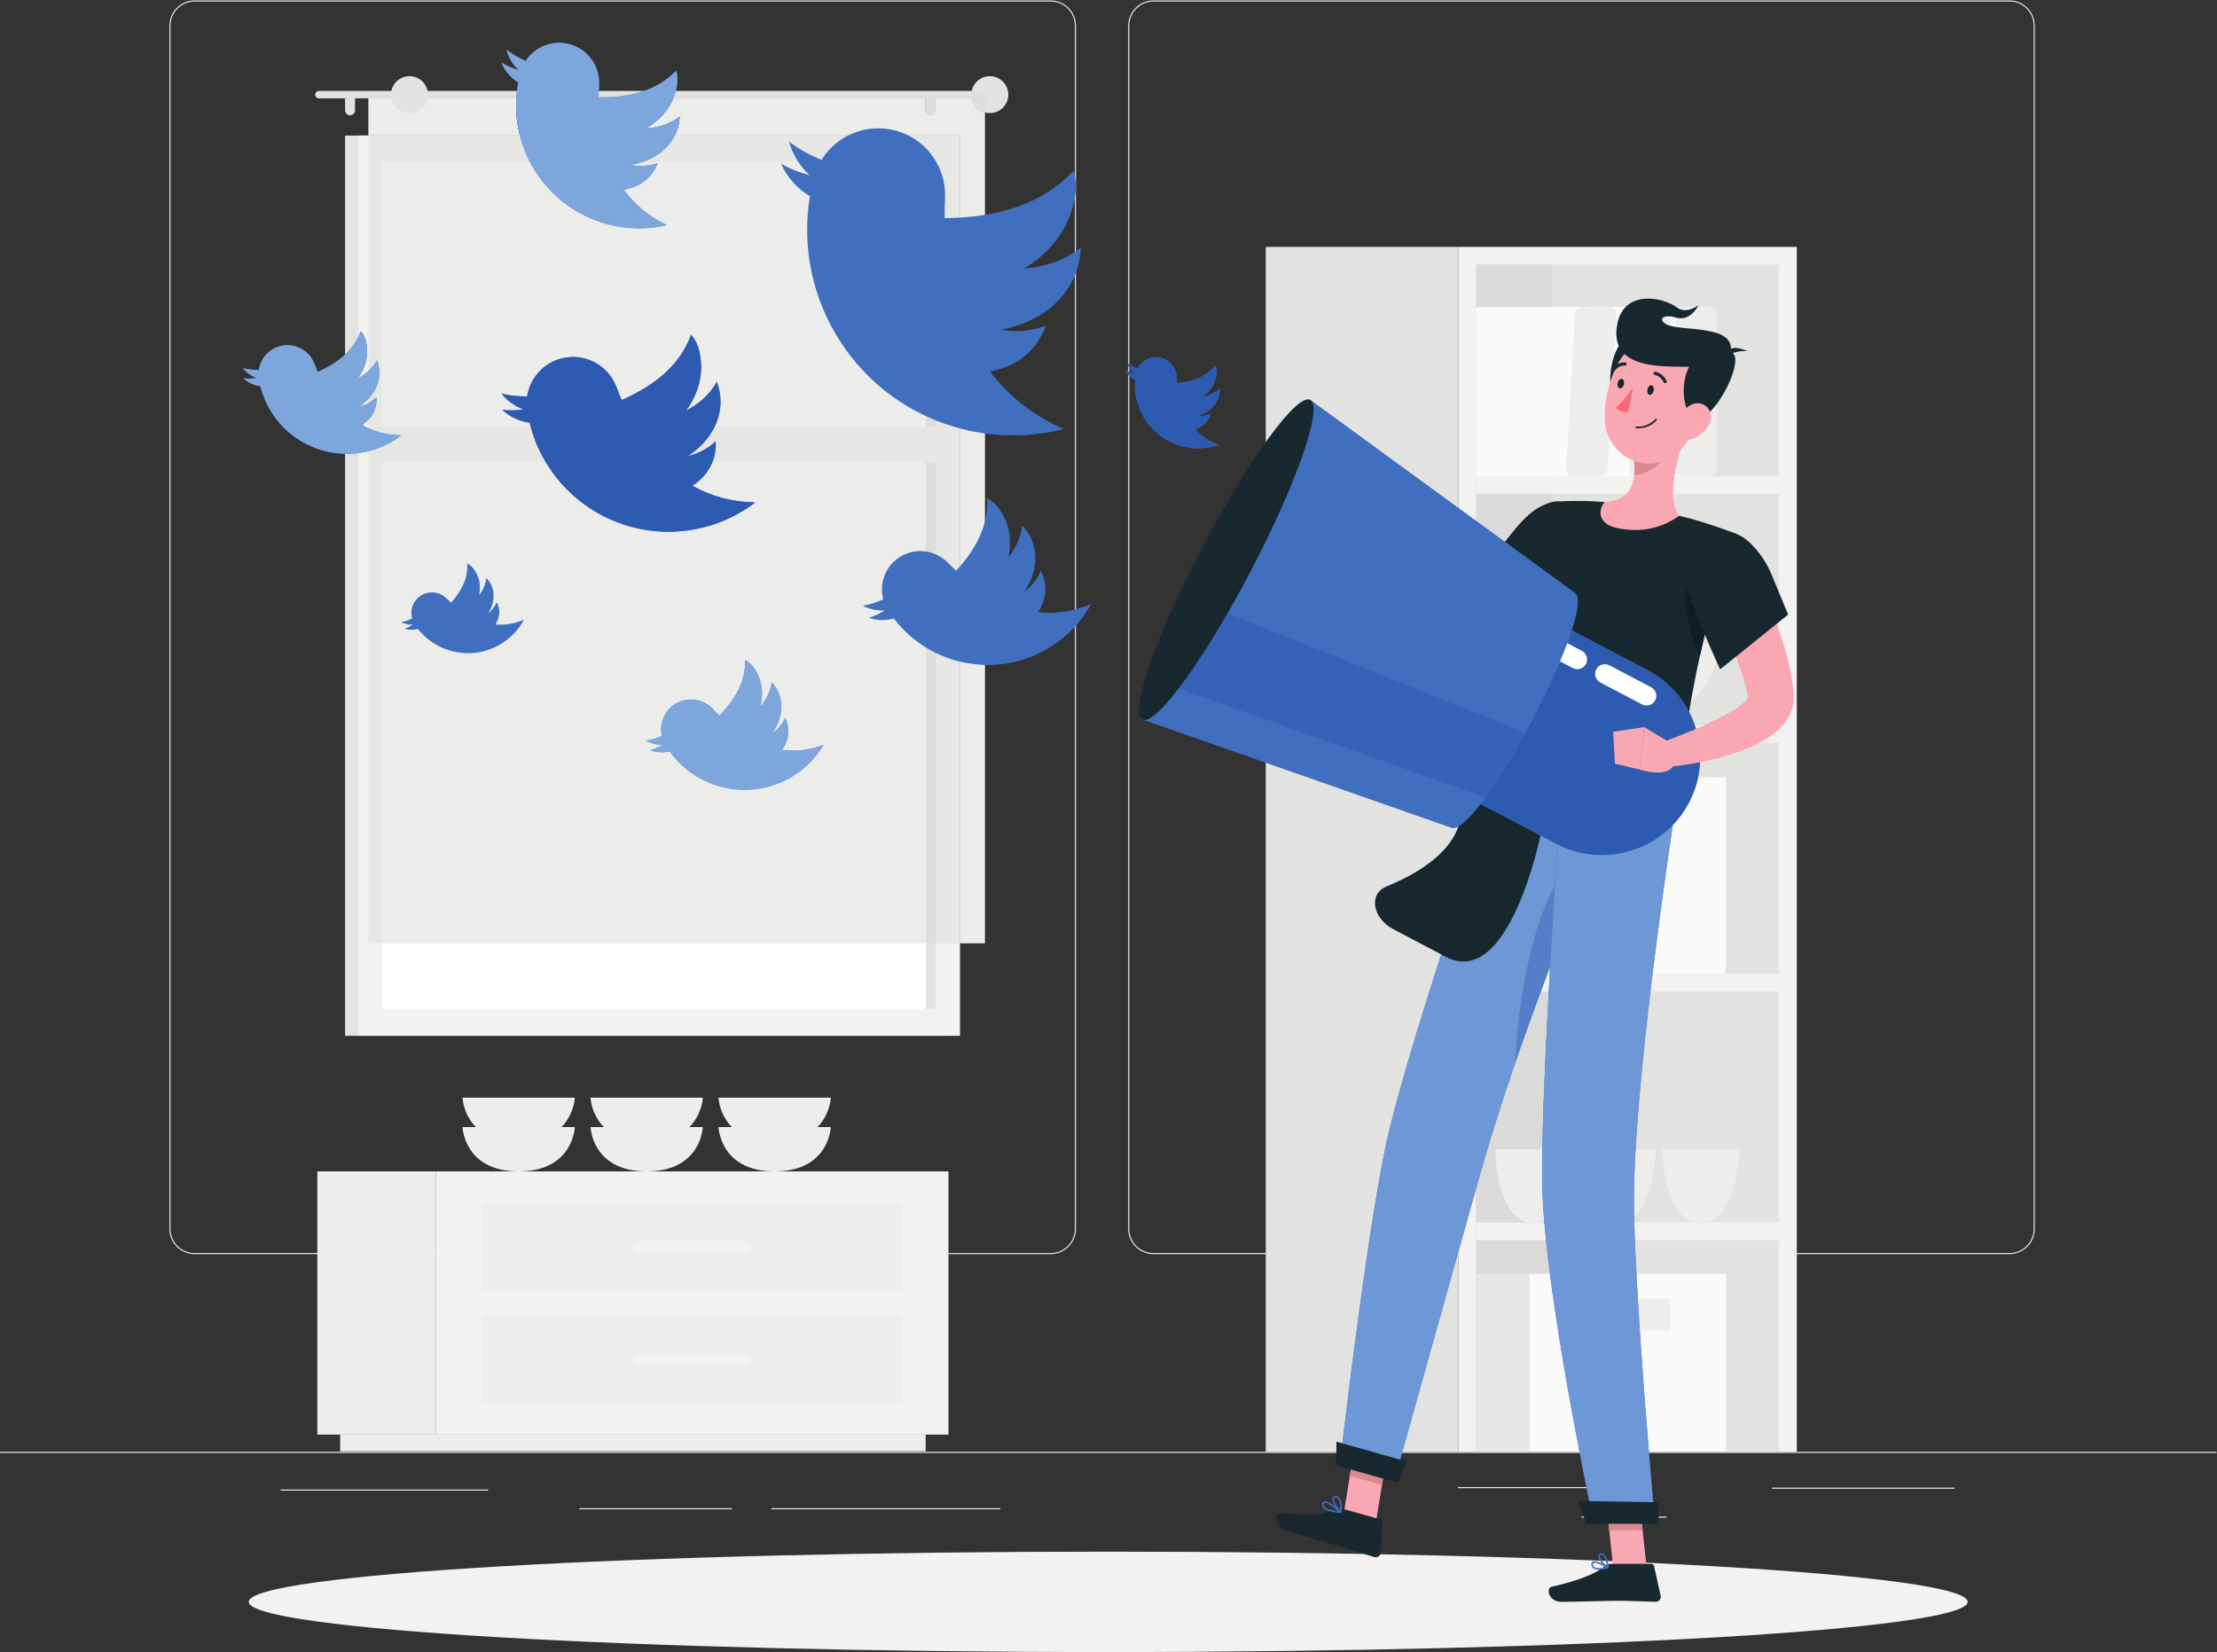 <?xml version="1.0" encoding="UTF-8" standalone="no"?>
<svg
   xmlns:dc="http://purl.org/dc/elements/1.1/"
   xmlns:cc="http://creativecommons.org/ns#"
   xmlns:rdf="http://www.w3.org/1999/02/22-rdf-syntax-ns#"
   xmlns:svg="http://www.w3.org/2000/svg"
   xmlns="http://www.w3.org/2000/svg"
   xmlns:sodipodi="http://sodipodi.sourceforge.net/DTD/sodipodi-0.dtd"
   xmlns:inkscape="http://www.inkscape.org/namespaces/inkscape"
   version="1.1"
   id="svg2"
   xml:space="preserve"
   width="666.667"
   height="496.813"
   viewBox="0 0 666.667 496.813"
   sodipodi:docname="3040066.eps"><rect x="0" y="0" width="666.667" height="496.813" fill="#333333" stroke="none"/><defs
     id="defs6" /><sodipodi:namedview
     pagecolor="#ffffff"
     bordercolor="#666666"
     borderopacity="1"
     objecttolerance="10"
     gridtolerance="10"
     guidetolerance="10"
     inkscape:pageopacity="0"
     inkscape:pageshadow="2"
     inkscape:window-width="640"
     inkscape:window-height="480"
     id="namedview4" /><g
     id="g10"
     inkscape:groupmode="layer"
     inkscape:label="ink_ext_XXXXXX"
     transform="matrix(1.333,0,0,-1.333,0,496.813)"><g
       id="g12"
       transform="scale(0.1)"><path
         d="m 0,449.129 h 5000 v 2.5 H 0 Z"
         style="fill:#e7e8e5;fill-opacity:1;fill-rule:nonzero;stroke:none"
         id="path14" /><path
         d="m 3288.78,369.691 h 331.219 v 2.5 H 3288.78 Z"
         style="fill:#e7e8e5;fill-opacity:1;fill-rule:nonzero;stroke:none"
         id="path16" /><path
         d="m 4409.19,368.441 h -411.4 v 2.5 h 411.4 v -2.5"
         style="fill:#e7e8e5;fill-opacity:1;fill-rule:nonzero;stroke:none"
         id="path18" /><path
         d="m 3567.62,303.121 h 191.918 v 2.5 H 3567.62 Z"
         style="fill:#e7e8e5;fill-opacity:1;fill-rule:nonzero;stroke:none"
         id="path20" /><path
         d="M 2256.67,322.012 H 1740 v 2.5 h 516.67 v -2.5"
         style="fill:#e7e8e5;fill-opacity:1;fill-rule:nonzero;stroke:none"
         id="path22" /><path
         d="m 1650.97,322.012 h -343.89 v 2.5 h 343.89 v -2.5"
         style="fill:#e7e8e5;fill-opacity:1;fill-rule:nonzero;stroke:none"
         id="path24" /><path
         d="M 1101.25,364.23 H 632.875 v 2.5 h 468.375 v -2.5"
         style="fill:#e7e8e5;fill-opacity:1;fill-rule:nonzero;stroke:none"
         id="path26" /><path
         d="m 439.148,3723.59 c -30.093,0 -54.578,-24.48 -54.578,-54.57 V 954.699 c 0,-30.097 24.485,-54.578 54.578,-54.578 H 2370.14 c 30.08,0 54.57,24.481 54.57,54.578 V 3669.02 c 0,30.09 -24.49,54.57 -54.57,54.57 z M 2370.14,897.621 H 439.148 c -31.472,0 -57.078,25.598 -57.078,57.078 V 3669.02 c 0,31.46 25.606,57.07 57.078,57.07 H 2370.14 c 31.46,0 57.07,-25.61 57.07,-57.07 V 954.699 c 0,-31.48 -25.61,-57.078 -57.07,-57.078"
         style="fill:#e7e8e5;fill-opacity:1;fill-rule:nonzero;stroke:none"
         id="path28" /><path
         d="m 2602.12,3723.59 c -30.09,0 -54.57,-24.48 -54.57,-54.57 V 954.699 c 0,-30.097 24.48,-54.578 54.57,-54.578 h 1930.99 c 30.09,0 54.58,24.481 54.58,54.578 V 3669.02 c 0,30.09 -24.49,54.57 -54.58,54.57 H 2602.12 M 4533.11,897.621 H 2602.12 c -31.47,0 -57.07,25.598 -57.07,57.078 V 3669.02 c 0,31.46 25.6,57.07 57.07,57.07 h 1930.99 c 31.47,0 57.08,-25.61 57.08,-57.07 V 954.699 c 0,-31.48 -25.61,-57.078 -57.08,-57.078"
         style="fill:#e7e8e5;fill-opacity:1;fill-rule:nonzero;stroke:none"
         id="path30" /><path
         d="m 778.457,1390.2 h 1356.99 V 3421.23 H 778.457 Z"
         style="fill:#e2e2e0;fill-opacity:1;fill-rule:nonzero;stroke:none"
         id="path32" /><path
         d="m 808.613,1390.2 h 1357 v 2031.03 h -1357 z"
         style="fill:#f3f2f1;fill-opacity:1;fill-rule:nonzero;stroke:none"
         id="path34" /><path
         d="m 862.742,1451 h 1248.74 V 3360.43 H 862.742 Z"
         style="fill:#ffffff;fill-opacity:1;fill-rule:nonzero;stroke:none"
         id="path36" /><path
         d="m 2088.68,1451 h 22.801 V 3360.43 H 2088.68 Z"
         style="fill:#e2e2e0;fill-opacity:1;fill-rule:nonzero;stroke:none"
         id="path38" /><path
         d="m 831,2683.51 h 1312.21 v 81.629 H 831 Z"
         style="fill:#f3f2f1;fill-opacity:1;fill-rule:nonzero;stroke:none"
         id="path40" /><path
         d="M 2224.61,3521.87 H 719.453 c -4.586,0 -8.336,-3.76 -8.336,-8.33 0,-4.59 3.75,-8.34 8.336,-8.34 H 2224.61 c 4.59,0 8.34,3.75 8.34,8.34 0,4.57 -3.75,8.33 -8.34,8.33"
         style="fill:#e2e2e0;fill-opacity:1;fill-rule:nonzero;stroke:none"
         id="path42" /><path
         d="m 2274.61,3513.54 c 0,-23.02 -18.65,-41.67 -41.66,-41.67 -23.01,0 -41.67,18.65 -41.67,41.67 0,23.01 18.66,41.66 41.67,41.66 23.01,0 41.66,-18.65 41.66,-41.66"
         style="fill:#e2e2e0;fill-opacity:1;fill-rule:nonzero;stroke:none"
         id="path44" /><path
         d="m 789.707,3466.87 v 0 c -6.187,0 -11.25,5.06 -11.25,11.25 v 24.17 c 0,6.18 5.063,11.25 11.25,11.25 6.191,0 11.25,-5.07 11.25,-11.25 v -24.17 c 0,-6.19 -5.059,-11.25 -11.25,-11.25"
         style="fill:#e2e2e0;fill-opacity:1;fill-rule:nonzero;stroke:none"
         id="path46" /><path
         d="m 2098.94,3466.87 c -6.19,0 -11.25,5.06 -11.25,11.25 v 24.17 c 0,6.18 5.06,11.25 11.25,11.25 6.19,0 11.25,-5.07 11.25,-11.25 v -24.17 c 0,-6.19 -5.06,-11.25 -11.25,-11.25"
         style="fill:#e2e2e0;fill-opacity:1;fill-rule:nonzero;stroke:none"
         id="path48" /><path
         d="m 2221.95,1598.95 h -56.34 v 1822.28 h -643.65 c 6.62,13.18 10.33,27.4 11.27,42.12 v 0 0 c -22.38,-16.52 -48.67,-24.8 -77.39,-26.47 28.83,16.62 51.21,39.87 62.81,68.32 h 569.43 c -0.26,-0.93 -0.39,-1.91 -0.39,-2.91 v -24.17 c 0,-6.19 5.06,-11.25 11.25,-11.25 6.19,0 11.25,5.06 11.25,11.25 v 24.17 c 0,1 -0.13,1.98 -0.39,2.91 h 82.32 c 3.13,-15.43 14.78,-27.76 29.83,-31.87 V 1598.95 M 1172.84,3421.23 H 831 v 83.97 h 333.68 c -0.29,-5.23 -0.44,-10.45 -0.44,-15.65 0,-23.3 2.96,-46.23 8.6,-68.32"
         style="fill:#ececea;fill-opacity:1;fill-rule:nonzero;stroke:none"
         id="path50" /><path
         d="m 2165.61,1598.95 h -54.13 v 1084.56 h 31.73 v 81.63 h -31.73 v 595.29 h -665.66 c 23.86,7.33 44.76,19.83 60.42,37.59 6.38,7.25 11.61,15.03 15.72,23.21 h 613.49 30.16 V 1598.95 m -1302.868,0 H 831 v 1084.56 h 31.742 V 1598.95 m 0,1166.19 H 831 v 14.85 c 2.801,2.96 5.34,6.14 7.578,9.54 7.293,11.12 10.742,23.39 10.742,35.9 0,1.79 -0.07,3.59 -0.207,5.38 -5.437,-5.36 -11.508,-9.76 -18.113,-13.28 v 9.64 c 9.898,10.53 17.277,22.65 21.309,36.03 2.304,7.64 3.41,15.28 3.402,22.81 -0.008,9.69 -1.852,19.19 -5.324,28.28 -5.133,-9.27 -11.664,-17.37 -19.387,-24.38 v 531.32 h 341.84 c 5.41,-21.18 13.28,-41.59 23.39,-60.8 H 862.742 v -595.29"
         style="fill:#e6e6e4;fill-opacity:1;fill-rule:nonzero;stroke:none"
         id="path52" /><path
         d="M 2088.68,1598.95 H 862.742 v 1084.56 h 368.898 c 57.33,-95.12 161.51,-156.16 275.91,-156.16 16.22,0 32.64,1.22 49.17,3.75 55.42,8.49 105.37,30.61 146.94,62.43 v 0 0 c -53.36,0.92 -100.47,14.36 -141.6,37.71 14.08,9.16 26.06,20.6 35.11,34.26 3.85,5.82 7.05,11.84 9.61,18.01 h 481.9 V 1598.95 m -577.98,433.29 c 39.92,-56.07 103.73,-87 169.11,-87 35.77,0 72.02,9.26 105.07,28.74 31.06,18.31 55.6,43.45 72.83,72.39 v 0 0 c -23.22,-8.83 -46.05,-12.87 -68.31,-12.87 -8.51,0 -16.93,0.59 -25.27,1.73 6.17,8.8 10.65,18.41 12.78,28.68 0.97,4.68 1.44,9.32 1.45,13.89 0,10.41 -2.45,20.45 -6.98,29.75 -6.35,-14.35 -16.56,-25.99 -29.57,-35.32 13.09,18.79 20.66,39.63 20.65,60.54 0,2.36 -0.1,4.73 -0.29,7.09 -1.56,18.78 -9.17,35.17 -21.23,48.34 -2.67,-20.6 -11.81,-39.05 -25.77,-55.38 2.47,9.99 3.75,19.98 3.75,29.74 -0.01,13.81 -2.6,27.17 -8.08,39.46 -7.95,17.86 -17.88,30.19 -29.99,35.65 v 0 0 c 0.06,-1.58 0.09,-3.17 0.09,-4.75 -0.04,-43.31 -21.4,-82.96 -58.3,-120.55 -4.53,4.5 -9,9.15 -13.4,13.95 l -0.02,-0.01 c -12.98,14.66 -31.52,22.66 -50.46,22.66 -11.62,0 -23.38,-3 -34.12,-9.33 -21.29,-12.55 -33.15,-34.98 -33.17,-58.03 -0.01,-5.11 0.57,-10.26 1.76,-15.33 -9.96,-3.95 -24.61,-8.99 -36.28,-9.8 v 0 0 c 10.31,-6.26 23.82,-9.61 35.85,-9.61 1.02,0 2.03,0.02 3.03,0.07 -8.71,-4.78 -19.55,-9.97 -28.86,-12.07 v 0 0 c 7.91,-3.28 17.22,-4.88 26.21,-4.88 6.17,0 12.2,0.75 17.52,2.25 m 577.98,732.9 h -476.13 c 2.84,5.98 5.26,12.15 7.21,18.5 3.78,12.36 5.61,24.73 5.62,36.93 0.01,15.43 -2.87,30.59 -8.35,45.1 -15.74,-28.17 -39.56,-49.5 -69.11,-65.01 21.38,29.79 33.73,63.12 33.75,96.91 0,1.81 -0.03,3.62 -0.1,5.43 -1.17,30.37 -8.38,53.9 -22.69,68.78 -23.81,-66.12 -78.69,-113.1 -156.39,-147.24 -3.95,9.11 -7.7,18.4 -11.27,27.87 l -0.05,-0.01 c -14.8,41.31 -54.25,69.32 -98.41,69.32 -5.27,0 -10.6,-0.4 -15.97,-1.22 -46.4,-7.11 -81,-43.66 -87.7,-87.75 -16.65,0.05 -40.71,1.23 -58.03,6.8 v 0 0 c 12.17,-16.17 31.69,-29.73 50.36,-36.24 -9.29,-1.12 -19.78,-2.01 -29.85,-2.01 -6.49,0 -12.81,0.37 -18.52,1.28 v 0 0 c 16.08,-15.7 40.63,-26.84 61.61,-29.1 0.68,-2.8 1.39,-5.57 2.14,-8.34 H 862.742 v 595.29 h 333.488 c 34.3,-65.23 94.31,-116.74 170.86,-138.18 25.05,-7.02 50.25,-10.36 75.05,-10.36 21.23,0 42.15,2.45 62.41,7.15 v 0 0 c -41.55,19.69 -73.56,47.1 -97.54,80.04 14.22,2.21 27.65,6.8 39.55,14.26 17.79,11.18 30.14,27.12 37,45.82 v 0 0 c -12.19,-4.43 -24.75,-6.48 -37.55,-6.48 -7.91,-0.01 -15.91,0.78 -23.97,2.28 8.18,1.29 16.13,3.11 23.78,5.47 h 665.66 -22.8 v -595.29"
         style="fill:#ececea;fill-opacity:1;fill-rule:nonzero;stroke:none"
         id="path54" /><path
         d="m 2111.48,1598.95 h -22.8 v 1084.56 h 22.8 V 1598.95 m 0,1166.19 h -22.8 v 595.29 h 22.8 v -595.29"
         style="fill:#dddedb;fill-opacity:1;fill-rule:nonzero;stroke:none"
         id="path56" /><path
         d="m 2143.21,2683.51 h -536.43 c 5.34,12.87 7.91,26.37 7.9,40.08 -0.01,2.69 -0.11,5.39 -0.31,8.09 -17.36,-16.96 -38.71,-27.85 -62.75,-33.81 26.94,17.77 48.24,40.63 60.93,67.27 h 476.13 22.8 31.73 v -81.63 m -911.57,0 H 862.742 831 v 25.67 c 27.637,6.84 52.691,19.26 74.121,35.81 v 0 0 c -27.308,0.35 -51.949,6.07 -74.121,16.1 v 4.05 h 31.742 334.058 c 7.93,-29.24 19.76,-56.61 34.84,-81.63"
         style="fill:#e6e6e4;fill-opacity:1;fill-rule:nonzero;stroke:none"
         id="path58" /><path
         d="m 2192.12,3505.2 h -82.32 c -1.29,4.78 -5.68,8.34 -10.86,8.34 h 92.34 c 0,-2.86 0.29,-5.65 0.84,-8.34 m -104.04,0 h -569.43 c 0,0.01 0.01,0.02 0.01,0.03 1.15,2.81 2.19,5.58 3.14,8.31 h 577.14 c -5.18,0 -9.57,-3.56 -10.86,-8.34 m -923.4,0 H 831 v 8.34 h 334.28 c -0.24,-2.79 -0.44,-5.56 -0.6,-8.34 m 190.38,2.04 c -1.59,0 -3.18,0.01 -4.78,0.03 0.03,2.08 0.08,4.17 0.14,6.27 h 71.96 c -20.87,-4.3 -43.36,-6.3 -67.32,-6.3"
         style="fill:#dddedb;fill-opacity:1;fill-rule:nonzero;stroke:none"
         id="path60" /><path
         d="m 2221.95,3473.33 c -15.05,4.11 -26.7,16.44 -29.83,31.87 -0.55,2.69 -0.84,5.48 -0.84,8.34 h 30.67 v -40.21"
         style="fill:#dddedb;fill-opacity:1;fill-rule:nonzero;stroke:none"
         id="path62" /><path
         d="m 2098.94,3466.87 c -6.19,0 -11.25,5.06 -11.25,11.25 v 24.17 c 0,1 0.13,1.98 0.39,2.91 1.29,4.78 5.68,8.34 10.86,8.34 v 0 c 5.18,0 9.57,-3.56 10.86,-8.34 0.26,-0.93 0.39,-1.91 0.39,-2.91 v -24.17 c 0,-6.19 -5.06,-11.25 -11.25,-11.25"
         style="fill:#dddedb;fill-opacity:1;fill-rule:nonzero;stroke:none"
         id="path64" /><path
         d="m 965.387,3513.54 c 0,-23.02 -18.657,-41.67 -41.672,-41.67 -23.008,0 -41.664,18.65 -41.664,41.67 0,23.01 18.656,41.66 41.664,41.66 23.015,0 41.672,-18.65 41.672,-41.66"
         style="fill:#e2e2e0;fill-opacity:1;fill-rule:nonzero;stroke:none"
         id="path66" /><path
         d="M 983.73,490.512 H 715.891 V 1084.37 H 983.73 V 490.512"
         style="fill:#ededeb;fill-opacity:1;fill-rule:nonzero;stroke:none"
         id="path68" /><path
         d="M 2088.22,490.512 H 767.313 V 452.879 H 2088.22 v 37.633"
         style="fill:#ededeb;fill-opacity:1;fill-rule:nonzero;stroke:none"
         id="path70" /><path
         d="M 983.73,490.512 H 2139.65 V 1084.37 H 983.73 V 490.512"
         style="fill:#f3f2f1;fill-opacity:1;fill-rule:nonzero;stroke:none"
         id="path72" /><path
         d="m 1089.04,816.512 h 945.3 v 194.758 h -945.3 V 816.512"
         style="fill:#ededeb;fill-opacity:1;fill-rule:nonzero;stroke:none"
         id="path74" /><path
         d="m 1089.04,563.609 h 945.3 v 194.762 h -945.3 V 563.609"
         style="fill:#ededeb;fill-opacity:1;fill-rule:nonzero;stroke:none"
         id="path76" /><path
         d="m 1682.13,900.539 h -240.88 c -6.49,0 -11.81,5.313 -11.81,11.793 v 3.117 c 0,6.492 5.32,11.789 11.81,11.789 h 240.88 c 6.49,0 11.81,-5.297 11.81,-11.789 v -3.117 c 0,-6.48 -5.32,-11.793 -11.81,-11.793"
         style="fill:#f3f2f1;fill-opacity:1;fill-rule:nonzero;stroke:none"
         id="path78" /><path
         d="m 1682.13,647.641 h -240.88 c -6.49,0 -11.81,5.308 -11.81,11.789 v 3.121 c 0,6.488 5.32,11.801 11.81,11.801 h 240.88 c 6.49,0 11.81,-5.313 11.81,-11.801 v -3.121 c 0,-6.481 -5.32,-11.789 -11.81,-11.789"
         style="fill:#f3f2f1;fill-opacity:1;fill-rule:nonzero;stroke:none"
         id="path80" /><path
         d="m 1620.88,1184.36 c 0,0 3.22,-99.99 126.65,-99.99 123.43,0 126.65,99.99 126.65,99.99 h -253.3"
         style="fill:#ededeb;fill-opacity:1;fill-rule:nonzero;stroke:none"
         id="path82" /><path
         d="m 1332.15,1184.36 c 0,0 3.22,-99.99 126.65,-99.99 123.43,0 126.65,99.99 126.65,99.99 h -253.3"
         style="fill:#ededeb;fill-opacity:1;fill-rule:nonzero;stroke:none"
         id="path84" /><path
         d="m 1620.88,1250.61 c 0,0 3.22,-99.99 126.65,-99.99 123.43,0 126.65,99.99 126.65,99.99 h -253.3"
         style="fill:#ededeb;fill-opacity:1;fill-rule:nonzero;stroke:none"
         id="path86" /><path
         d="m 1332.15,1250.61 c 0,0 3.22,-99.99 126.65,-99.99 123.43,0 126.65,99.99 126.65,99.99 h -253.3"
         style="fill:#ededeb;fill-opacity:1;fill-rule:nonzero;stroke:none"
         id="path88" /><path
         d="m 1043.41,1184.36 c 0,0 3.23,-99.99 126.65,-99.99 123.44,0 126.65,99.99 126.65,99.99 h -253.3"
         style="fill:#ededeb;fill-opacity:1;fill-rule:nonzero;stroke:none"
         id="path90" /><path
         d="m 1043.41,1250.61 c 0,0 3.23,-99.99 126.65,-99.99 123.44,0 126.65,99.99 126.65,99.99 h -253.3"
         style="fill:#ededeb;fill-opacity:1;fill-rule:nonzero;stroke:none"
         id="path92" /><path
         d="m 2855.43,451.629 h 434.172 v 2718.43 H 2855.43 Z"
         style="fill:#e2e2e0;fill-opacity:1;fill-rule:nonzero;stroke:none"
         id="path94" /><path
         d="m 3289.6,451.629 h 763.75 v 2718.43 H 3289.6 Z"
         style="fill:#f3f2f1;fill-opacity:1;fill-rule:nonzero;stroke:none"
         id="path96" /><path
         d="m 3329.6,451.629 h 683.75 v 2678.43 H 3329.6 Z"
         style="fill:#e2e2e0;fill-opacity:1;fill-rule:nonzero;stroke:none"
         id="path98" /><path
         d="m 3329.6,451.629 h 172.637 v 2678.43 H 3329.6 Z"
         style="fill:#dadbd8;fill-opacity:1;fill-rule:nonzero;stroke:none"
         id="path100" /><path
         d="m 3329.6,929.02 h 705.41 v 40 H 3329.6 Z"
         style="fill:#f3f2f1;fill-opacity:1;fill-rule:nonzero;stroke:none"
         id="path102" /><path
         d="m 3329.6,1490.24 h 705.41 v 40 H 3329.6 Z"
         style="fill:#f3f2f1;fill-opacity:1;fill-rule:nonzero;stroke:none"
         id="path104" /><path
         d="m 3329.6,2051.46 h 705.41 v 40 H 3329.6 Z"
         style="fill:#f3f2f1;fill-opacity:1;fill-rule:nonzero;stroke:none"
         id="path106" /><path
         d="m 3329.6,2612.68 h 705.41 v 40 H 3329.6 Z"
         style="fill:#f3f2f1;fill-opacity:1;fill-rule:nonzero;stroke:none"
         id="path108" /><path
         d="m 3372.72,1134.37 c 0,0 2.21,-166.94 86.91,-166.94 84.7,0 86.91,166.94 86.91,166.94 h -173.82"
         style="fill:#ededeb;fill-opacity:1;fill-rule:nonzero;stroke:none"
         id="path110" /><path
         d="m 3561.05,1134.37 c 0,0 2.21,-166.94 86.91,-166.94 84.7,0 86.91,166.94 86.91,166.94 h -173.82"
         style="fill:#ededeb;fill-opacity:1;fill-rule:nonzero;stroke:none"
         id="path112" /><path
         d="m 3749.38,1134.37 c 0,0 2.2,-166.94 86.9,-166.94 84.71,0 86.92,166.94 86.92,166.94 h -173.82"
         style="fill:#ededeb;fill-opacity:1;fill-rule:nonzero;stroke:none"
         id="path114" /><path
         d="m 3415.92,2274.65 c 0,0 5.9,-183.19 232.04,-183.19 226.14,0 232.04,183.19 232.04,183.19 h -464.08"
         style="fill:#ededeb;fill-opacity:1;fill-rule:nonzero;stroke:none"
         id="path116" /><path
         d="m 3415.92,2396.03 c 0,0 5.9,-183.19 232.04,-183.19 226.14,0 232.04,183.19 232.04,183.19 h -464.08"
         style="fill:#ededeb;fill-opacity:1;fill-rule:nonzero;stroke:none"
         id="path118" /><path
         d="m 3449.81,1530.24 h 443.332 v 443.332 H 3449.81 Z"
         style="fill:#fafaf9;fill-opacity:1;fill-rule:nonzero;stroke:none"
         id="path120" /><path
         d="m 3575.35,1838.95 h 192.238 v 71.289 H 3575.35 Z"
         style="fill:#ededeb;fill-opacity:1;fill-rule:nonzero;stroke:none"
         id="path122" /><path
         d="m 3329.6,1530.24 h 120.207 v 443.332 H 3329.6 Z"
         style="fill:#e7e8e5;fill-opacity:1;fill-rule:nonzero;stroke:none"
         id="path124" /><path
         d="m 3449.81,452.68 h 443.332 V 853.391 H 3449.81 Z"
         style="fill:#fafaf9;fill-opacity:1;fill-rule:nonzero;stroke:none"
         id="path126" /><path
         d="m 3575.35,725.738 h 192.238 v 71.301 H 3575.35 Z"
         style="fill:#ededeb;fill-opacity:1;fill-rule:nonzero;stroke:none"
         id="path128" /><path
         d="m 3329.6,853.391 h 120.2 V 452.68 h -120.2 v 400.711"
         style="fill:#e7e8e5;fill-opacity:1;fill-rule:nonzero;stroke:none"
         id="path130" /><path
         d="m 3513.33,2652.68 h 310 v 381.27 h -310 z"
         style="fill:#fafaf9;fill-opacity:1;fill-rule:nonzero;stroke:none"
         id="path132" /><path
         d="m 3857.92,3033.95 h -62.5 c -8.52,0 -15.42,-6.9 -15.42,-15.41 v -350.45 c 0,-8.51 6.9,-15.41 15.42,-15.41 h 62.5 c 8.51,0 15.41,6.9 15.41,15.41 v 350.45 c 0,8.51 -6.9,15.41 -15.41,15.41"
         style="fill:#ededeb;fill-opacity:1;fill-rule:nonzero;stroke:none"
         id="path134" /><path
         d="m 3408.97,2652.68 h 310 v 381.27 h -310 z"
         style="fill:#fafaf9;fill-opacity:1;fill-rule:nonzero;stroke:none"
         id="path136" /><path
         d="m 3753.55,3033.95 h -62.5 c -8.51,0 -15.41,-6.9 -15.41,-15.41 v -350.45 c 0,-8.51 6.9,-15.41 15.41,-15.41 h 62.5 c 8.52,0 15.42,6.9 15.42,15.41 v 350.45 c 0,8.51 -6.9,15.41 -15.42,15.41"
         style="fill:#ededeb;fill-opacity:1;fill-rule:nonzero;stroke:none"
         id="path138" /><path
         d="m 3329.6,3033.95 h 267.51 l -21.28,-381.27 H 3329.6 v 381.27"
         style="fill:#fafaf9;fill-opacity:1;fill-rule:nonzero;stroke:none"
         id="path140" /><path
         d="m 3631.69,3033.95 h -62.5 c -8.51,0 -15.8,-6.9 -16.27,-15.41 l -19.56,-350.45 c -0.47,-8.51 6.04,-15.41 14.56,-15.41 h 62.5 c 8.52,0 15.8,6.9 16.27,15.41 l 19.56,350.45 c 0.47,8.51 -6.04,15.41 -14.56,15.41"
         style="fill:#ededeb;fill-opacity:1;fill-rule:nonzero;stroke:none"
         id="path142" /><path
         d="M 4438.89,113.238 C 4438.89,50.699 3570.83,0 2500,0 1429.18,0 561.109,50.699 561.109,113.238 c 0,62.532 868.071,113.231 1938.891,113.231 1070.83,0 1938.89,-50.699 1938.89,-113.231"
         style="fill:#f3f2f1;fill-opacity:1;fill-rule:nonzero;stroke:none"
         id="path144" /><path
         d="m 3103.97,293 -72.54,20.441 28.02,173.45 L 3132,466.449 3103.97,293"
         style="fill:#f9a8b3;fill-opacity:1;fill-rule:nonzero;stroke:none"
         id="path146" /><path
         d="m 3714.62,190.199 h -75.38 l -18.77,174.551 h 75.38 l 18.77,-174.551"
         style="fill:#f9a8b3;fill-opacity:1;fill-rule:nonzero;stroke:none"
         id="path148" /><path
         d="m 3633.05,198.93 h 91.89 c 3.08,0 5.75,-2.141 6.42,-5.149 l 14.89,-67 c 1.54,-6.949 -3.92,-13.531 -11.04,-13.41 -29.56,0.508 -51.14,2.25 -88.38,2.25 -22.91,0 -92,-2.383 -123.64,-2.383 -30.94,0 -35.77,31.282 -22.81,34.114 58.07,12.707 101.84,30.226 120.43,46.937 3.35,3.02 7.73,4.641 12.24,4.641"
         style="fill:#17282f;fill-opacity:1;fill-rule:nonzero;stroke:none"
         id="path150" /><path
         d="m 3034.3,321.691 79.23,-22.312 c 2.97,-0.84 4.96,-3.617 4.78,-6.699 l -3.83,-68.532 c -0.4,-7.097 -7.26,-12.007 -14.07,-9.957 -28.45,8.539 -69.28,21.848 -105.2,31.969 -42.01,11.828 -41.84,12.93 -91.09,26.809 -29.79,8.39 -29.57,40.832 -16.34,40.051 60.26,-3.579 69.89,-8.481 127.45,7.949 6.25,1.781 12.81,2.492 19.07,0.722"
         style="fill:#17282f;fill-opacity:1;fill-rule:nonzero;stroke:none"
         id="path152" /><path
         d="m 3541.94,2500.53 c -25.47,-42.19 -52.06,-82.4 -80.21,-122.32 -28.23,-39.75 -57.43,-78.94 -89.15,-116.96 l -5.91,-7.15 -2.38,-2.81 -3.1,-3.5 c -2.12,-2.3 -4.55,-4.53 -6.9,-6.7 -9.78,-8.65 -21.97,-15.28 -33.86,-18.94 -24.33,-7.22 -44.61,-4.32 -61.02,-0.58 -32.85,8.28 -56.17,22.85 -78.57,37.32 -43.81,30.17 -79.33,64.37 -112.67,102.99 l 38.53,41.45 c 18.84,-12.49 38.71,-25.66 58.42,-37.25 19.7,-11.8 39.49,-22.99 59.12,-32.02 19.17,-9.22 39.52,-16.27 53.83,-17.75 7,-0.81 11.57,0.76 10.15,1.3 -0.53,0.17 -2.09,-0.39 -3.02,-0.92 l -0.59,-0.28 -0.21,-0.06 -0.06,-0.05 0.51,0.75 4.96,7.19 c 26.43,38.39 52.32,77.88 78.03,117.54 l 77.01,118.98 97.09,-60.23"
         style="fill:#f9a8b3;fill-opacity:1;fill-rule:nonzero;stroke:none"
         id="path154" /><path
         d="m 3490.89,2591.19 c -43.74,-16.74 -64.66,-44.68 -136.72,-140 l 117.03,-133.44 c 17.32,19.21 68.37,83.48 92.45,109.31 40.71,43.56 11.1,196.3 -72.76,164.13"
         style="fill:#17282f;fill-opacity:1;fill-rule:nonzero;stroke:none"
         id="path156" /><path
         d="m 3117.34,2384.61 -29.2,74.82 -61.74,-61.9 c 0,0 13.55,-32.68 50.19,-42.96 l 40.75,30.04"
         style="fill:#f9a8b3;fill-opacity:1;fill-rule:nonzero;stroke:none"
         id="path158" /><path
         d="m 3054.06,2506.97 -47.84,-56.76 20.18,-52.68 61.74,61.9 -34.08,47.54"
         style="fill:#f9a8b3;fill-opacity:1;fill-rule:nonzero;stroke:none"
         id="path160" /><path
         d="m 3117.58,376.988 -0.03,0.012 2.8,17.34 0.04,-0.008 -2.81,-17.344"
         style="fill:#c3c5c2;fill-opacity:1;fill-rule:nonzero;stroke:none"
         id="path162" /><path
         d="m 3117.55,377 -72.55,20.441 2.8,17.309 72.55,-20.41 -2.8,-17.34"
         style="fill:#d8898c;fill-opacity:1;fill-rule:nonzero;stroke:none"
         id="path164" /><path
         d="m 3705.58,274.73 h -0.05 l -1.87,17.418 h 0.04 l 1.88,-17.418"
         style="fill:#c3c5c2;fill-opacity:1;fill-rule:nonzero;stroke:none"
         id="path166" /><path
         d="m 3705.53,274.73 h -75.35 l -1.88,17.418 h 75.36 l 1.87,-17.418"
         style="fill:#d8898c;fill-opacity:1;fill-rule:nonzero;stroke:none"
         id="path168" /><path
         d="m 3917.82,2522.17 c -32.43,-80.16 -56.69,-162.78 -75.36,-241.01 -13.63,-57.25 -24.13,-112.16 -32.43,-162.09 -19.49,-117.03 -27.03,-207.09 -33.96,-237.1 -58.11,10.66 -277.1,50.89 -396.49,72.88 66.37,588.8 122.27,640 122.27,640 0,0 45.23,3.84 96.99,1.05 6.82,-0.33 13.73,-0.87 20.75,-1.52 45.37,-4.14 118.38,-19.25 168.57,-30.98 10.55,-2.47 21.19,-5.26 31.51,-8.14 52.53,-14.74 98.15,-33.09 98.15,-33.09"
         style="fill:#17282f;fill-opacity:1;fill-rule:nonzero;stroke:none"
         id="path170" /><path
         d="m 3840.93,2274.65 h -0.01 c 0.51,2.16 1.02,4.33 1.54,6.51 1.72,7.2 3.48,14.44 5.3,21.71 v 0 c -1.82,-7.29 -3.59,-14.53 -5.3,-21.75 -0.52,-2.16 -1.03,-4.32 -1.53,-6.47"
         style="fill:#acafad;fill-opacity:1;fill-rule:nonzero;stroke:none"
         id="path172" /><path
         d="m 3834.71,2247 c -0.02,0.04 -0.04,0.08 -0.06,0.12 2.01,9.1 4.1,18.28 6.27,27.53 h 0.01 c -2.18,-9.28 -4.27,-18.5 -6.22,-27.65"
         style="fill:#b6b8b6;fill-opacity:1;fill-rule:nonzero;stroke:none"
         id="path174" /><path
         d="m 3847.76,2302.87 c 0.28,1.12 0.56,2.24 0.84,3.36 -0.28,-1.12 -0.56,-2.24 -0.84,-3.36 v 0 m 3.86,15.21 c 0.02,0.1 0.05,0.19 0.07,0.29 -0.02,-0.1 -0.05,-0.19 -0.07,-0.29"
         style="fill:#b6b8b6;fill-opacity:1;fill-rule:nonzero;stroke:none"
         id="path176" /><path
         d="m 3873.58,2396.03 h -0.11 c 1.74,5.69 3.5,11.38 5.31,17.08 l 0.15,-0.03 c -1.82,-5.69 -3.6,-11.37 -5.35,-17.05"
         style="fill:#acafad;fill-opacity:1;fill-rule:nonzero;stroke:none"
         id="path178" /><path
         d="m 3851.8,2318.78 c 6.58,25.48 13.77,51.31 21.67,77.25 h 0.11 c -7.98,-25.95 -15.2,-51.77 -21.78,-77.25"
         style="fill:#b6b8b6;fill-opacity:1;fill-rule:nonzero;stroke:none"
         id="path180" /><path
         d="m 3834.65,2247.12 c -25.58,53.09 -37.66,111.74 -29.89,178.64 l 74.02,-12.65 c -1.81,-5.7 -3.57,-11.39 -5.31,-17.08 -7.9,-25.94 -15.09,-51.77 -21.67,-77.25 -0.04,-0.14 -0.07,-0.27 -0.11,-0.41 -0.02,-0.1 -0.05,-0.19 -0.07,-0.29 -1.02,-3.96 -2.03,-7.91 -3.02,-11.85 -0.28,-1.12 -0.56,-2.24 -0.84,-3.36 -1.82,-7.27 -3.58,-14.51 -5.3,-21.71 -0.52,-2.18 -1.03,-4.35 -1.54,-6.51 -2.17,-9.25 -4.26,-18.43 -6.27,-27.53"
         style="fill:#111d23;fill-opacity:1;fill-rule:nonzero;stroke:none"
         id="path182" /><path
         d="m 3806.35,2756.27 c -20.61,-52.28 -49.5,-149.7 -18.22,-192.86 -33.08,-23.53 -78.77,-40.33 -139.45,-27.8 -46.47,9.59 -42.82,42.64 -29.09,58.8 63.13,3.31 69.82,48.47 67.04,92.55 l 119.72,69.31"
         style="fill:#f9a8b3;fill-opacity:1;fill-rule:nonzero;stroke:none"
         id="path184" /><path
         d="m 3686.4,2656.12 c -0.01,0 -0.02,0 -0.02,0 0.09,0.84 0.18,1.68 0.25,2.53 -0.07,-0.85 -0.15,-1.69 -0.23,-2.53 m 0.28,30.87 v 0 l 10.94,6.33 -10.94,-6.33"
         style="fill:#b6b8b6;fill-opacity:1;fill-rule:nonzero;stroke:none"
         id="path186" /><path
         d="m 3687.99,2656.09 c -0.53,0 -1.07,0.01 -1.59,0.03 0.08,0.84 0.16,1.68 0.23,2.53 0.83,9.19 0.69,18.78 0.05,28.34 l 10.94,6.33 59.92,34.66 c 0.93,-5.98 -0.69,-17.67 -4.14,-29.51 -6.75,-23.2 -41.68,-42.38 -65.41,-42.38"
         style="fill:#d8898c;fill-opacity:1;fill-rule:nonzero;stroke:none"
         id="path188" /><path
         d="m 3677.21,2967.12 c -33.82,-3.04 -57.59,-93.03 -37.44,-137.26 20.15,-44.23 114.21,144.16 37.44,137.26"
         style="fill:#17282f;fill-opacity:1;fill-rule:nonzero;stroke:none"
         id="path190" /><path
         d="m 3845.58,2841.81 c -20.36,-71.99 -28.61,-115.15 -73.61,-144.58 -67.69,-44.27 -150.47,8.74 -152.03,85.36 -1.4,68.96 32.12,175.09 109.85,188.58 76.59,13.3 136.15,-57.38 115.79,-129.36"
         style="fill:#f9a8b3;fill-opacity:1;fill-rule:nonzero;stroke:none"
         id="path192" /><path
         d="m 3843.33,2785.62 c -37.96,-26.22 -60.55,61.65 -32.77,113.88 -53.89,1.67 -184.31,-9.36 -161.86,98.34 15.48,74.3 99.63,61.11 135.74,34.72 19.73,-14.41 46.81,5.56 46.81,5.56 0,0 -17.08,-37.92 -51.81,-27.23 -23.87,7.36 -41.27,-2.22 -21.64,-14.85 28.55,-18.4 158.87,1.66 146.09,-63.75 32.22,-4.45 -13.89,-114.45 -60.56,-146.67"
         style="fill:#17282f;fill-opacity:1;fill-rule:nonzero;stroke:none"
         id="path194" /><path
         d="m 3897.04,2921.26 c 0,0 -7.5,35.46 44.96,13.88 -13.29,0.54 -37.98,-1.85 -44.96,-13.88"
         style="fill:#17282f;fill-opacity:1;fill-rule:nonzero;stroke:none"
         id="path196" /><path
         d="m 3690.84,2760.91 h 0.04 c 30.73,-2.11 46.26,17.98 46.9,18.84 l -0.37,2.69 -2.69,-0.37 c -0.15,-0.19 -14.99,-19.29 -43.57,-17.32 -1.06,0.07 -1.98,-0.73 -2.05,-1.79 -0.08,-1.05 0.7,-1.95 1.74,-2.05"
         style="fill:#17282f;fill-opacity:1;fill-rule:nonzero;stroke:none"
         id="path198" /><path
         d="m 3854.58,2767.51 c -10.15,-17.44 -27.39,-28.56 -43.48,-32.55 -24.21,-5.99 -35.56,15.84 -28.22,38.29 6.62,20.21 27.18,47.69 51.17,43.7 23.64,-3.93 32.12,-29.5 20.53,-49.44"
         style="fill:#f9a8b3;fill-opacity:1;fill-rule:nonzero;stroke:none"
         id="path200" /><path
         d="m 3022.53,421.852 122.86,-34.551 c 0,0 117.16,418.488 189.91,677.939 19.29,68.79 48.94,165.53 84.32,268.23 44.63,129.39 98.03,268.72 141.17,377.68 45.49,114.75 79.4,195.77 79.4,195.77 l -260.66,47.93 c 0,0 -210.76,-599.85 -256.1,-825.39 -47.18,-234.499 -100.9,-707.608 -100.9,-707.608"
         style="fill:#406fbf;fill-opacity:1;fill-rule:nonzero;stroke:none"
         id="path202" /><path
         d="m 3145.39,387.301 -25.04,7.039 -72.55,20.41 -25.27,7.102 c 0,0 53.72,473.109 100.9,707.608 20.46,101.77 74.59,279.75 127.85,444.45 l 10.36,-5.45 c 13.86,-7.27 27.05,-10.56 39.54,-10.56 116.16,-0.02 173.58,283.84 173.76,284.73 l 36.59,-19.22 c 0.56,-0.29 1.11,-0.58 1.67,-0.87 -1.76,-27.61 -3.76,-59.5 -5.89,-94.39 -54.1,-97.9 -85.95,-283.87 -87.69,-394.68 v 0 c -35.38,-102.7 -65.03,-199.44 -84.32,-268.23 -1.87,-6.67 -3.78,-13.46 -5.7,-20.32 v 0 c -12.47,-44.48 -26.05,-92.92 -40,-142.729 v 0 c -47.62,-169.929 -99.55,-355.382 -126.19,-450.562 -0.24,-0.84 -0.47,-1.668 -0.7,-2.5 -10.85,-38.719 -17.32,-61.828 -17.32,-61.828"
         style="fill:#6d97d6;fill-opacity:1;fill-rule:nonzero;stroke:none"
         id="path204" /><path
         d="m 3419.62,1333.47 c 1.74,110.81 33.59,296.78 87.69,394.68 -3.37,-55.12 -7.06,-117.67 -10.64,-182.52 -1.93,-5.12 -3.87,-10.24 -5.81,-15.39 -4.98,-13.24 -9.97,-26.59 -14.95,-40 -19.35,-52.14 -38.51,-105.24 -56.29,-156.77"
         style="fill:#557ec8;fill-opacity:1;fill-rule:nonzero;stroke:none"
         id="path206" /><path
         d="m 3520.17,1928.99 c 0,0 -44.04,-646.5 -41.34,-867.34 2.95,-241.83 116.51,-769.502 116.51,-769.502 h 138.06 c 0,0 -43.19,469.622 -47.36,706.832 -4.7,268.57 89.98,882.95 89.98,882.95 l -255.85,47.06"
         style="fill:#406fbf;fill-opacity:1;fill-rule:nonzero;stroke:none"
         id="path208" /><path
         d="m 3733.4,292.148 h -138.06 c 0,0 -89.94,417.911 -111.82,680.352 -2.7,32.45 -4.37,62.54 -4.69,89.15 -0.08,6.58 -0.12,13.54 -0.12,20.84 0,176 22.68,554.77 34.49,740.05 32.09,-16.5 66.49,-24.33 100.45,-24.33 59.6,0 117.87,24.1 159.94,67.68 -6.77,-45.05 -26.58,-179.64 -45.66,-335.65 -1.62,-13.2 -3.23,-26.53 -4.82,-40 -19.63,-165.63 -37.22,-348.24 -37.24,-470.98 0,-6.96 0.06,-13.72 0.17,-20.28 4.17,-237.21 47.36,-706.832 47.36,-706.832"
         style="fill:#6d97d6;fill-opacity:1;fill-rule:nonzero;stroke:none"
         id="path210" /><path
         d="m 3578.82,289.172 h 162.57 v 48.558 l -181.73,3.161 19.16,-51.719"
         style="fill:#17282f;fill-opacity:1;fill-rule:nonzero;stroke:none"
         id="path212" /><path
         d="m 3014.02,421.16 138.68,-39.058 20.29,47.75 -158.09,44.789 -0.88,-53.481"
         style="fill:#17282f;fill-opacity:1;fill-rule:nonzero;stroke:none"
         id="path214" /><path
         d="m 3730.48,2845.5 c -1.29,-5.95 -5.49,-10.08 -9.37,-9.23 -3.88,0.85 -5.98,6.34 -4.69,12.28 1.29,5.95 5.48,10.08 9.37,9.23 3.88,-0.84 5.98,-6.34 4.69,-12.28"
         style="fill:#17282f;fill-opacity:1;fill-rule:nonzero;stroke:none"
         id="path216" /><path
         d="m 3663.33,2860.11 c -1.29,-5.94 -5.49,-10.07 -9.37,-9.23 -3.88,0.85 -5.98,6.35 -4.69,12.29 1.29,5.94 5.49,10.07 9.37,9.22 3.88,-0.84 5.98,-6.34 4.69,-12.28"
         style="fill:#17282f;fill-opacity:1;fill-rule:nonzero;stroke:none"
         id="path218" /><path
         d="m 3684.04,2852.51 c 0,0 -20.97,-31.33 -39.44,-44.63 8.38,-12.1 28.35,-10.18 28.35,-10.18 l 11.09,54.81"
         style="fill:#f46878;fill-opacity:1;fill-rule:nonzero;stroke:none"
         id="path220" /><path
         d="m 3756.06,2862.67 c -1.3,0.04 -2.53,0.8 -3.12,2.07 -6.68,14.45 -19.68,16.49 -19.81,16.51 -1.95,0.29 -3.31,2.09 -3.02,4.05 0.28,1.94 2.01,3.34 4.05,3.02 0.68,-0.11 16.97,-2.66 25.26,-20.59 0.83,-1.78 0.05,-3.91 -1.74,-4.73 l -1.62,-0.33"
         style="fill:#17282f;fill-opacity:1;fill-rule:nonzero;stroke:none"
         id="path222" /><path
         d="m 3639.58,2889.49 -2.07,0.76 c -1.55,1.22 -1.82,3.47 -0.6,5.02 12.21,15.52 28.63,14.28 29.34,14.18 1.97,-0.17 3.41,-1.9 3.24,-3.87 -0.18,-1.96 -2,-3.4 -3.86,-3.24 -0.56,0 -13.34,0.92 -23.11,-11.49 -0.73,-0.93 -1.84,-1.4 -2.94,-1.36"
         style="fill:#17282f;fill-opacity:1;fill-rule:nonzero;stroke:none"
         id="path224" /><path
         d="m 3596.92,201.359 c -0.93,0 -1.71,-0.14 -2.32,-0.449 -0.48,-0.25 -1.04,-0.711 -1.12,-2.101 -0.18,-2.84 0.61,-4.957 2.42,-6.477 4.13,-3.461 13.96,-3.934 26.76,-1.363 -8.5,4.922 -19.96,10.39 -25.74,10.39 z m 11.2,-15.609 c -5.73,0 -11.1,0.98 -14.52,3.852 -2.7,2.269 -3.94,5.437 -3.69,9.437 0.19,2.973 1.77,4.383 3.06,5.043 8.37,4.309 32.66,-10.66 35.39,-12.371 l 0.82,-1.801 -1.34,-1.449 c -5.23,-1.262 -12.75,-2.711 -19.72,-2.711"
         style="fill:#406fbf;fill-opacity:1;fill-rule:nonzero;stroke:none"
         id="path226" /><path
         d="m 3612.21,218.969 -0.81,-0.047 c -2.32,-0.281 -2.52,-1.352 -2.61,-1.813 -0.94,-4.961 8.67,-17.437 16.42,-23.328 -0.88,6.36 -3.29,19.039 -8.9,23.617 -1.29,1.051 -2.63,1.571 -4.1,1.571 z m 15.21,-30.559 -0.85,0.219 c -7.8,4.23 -22.88,20.75 -21.29,29.152 0.29,1.528 1.41,4.16 5.69,4.68 2.75,0.328 5.32,-0.43 7.6,-2.289 8.75,-7.16 10.56,-28.91 10.63,-29.832 l -0.81,-1.641 -0.97,-0.289"
         style="fill:#406fbf;fill-opacity:1;fill-rule:nonzero;stroke:none"
         id="path228" /><path
         d="m 2988.77,336.582 -0.5,-0.082 -1.6,-1.531 c -0.83,-2.27 -0.67,-4.27 0.51,-6.098 3.35,-5.211 15.1,-9.269 31.86,-11.129 -10.07,8.828 -24.39,19.449 -30.27,18.84 z m 35.64,-22.891 -0.32,-0.011 c -12.35,0.968 -33.95,3.98 -39.91,13.261 -1.8,2.789 -2.09,5.911 -0.86,9.258 0.72,2 2.15,3.301 4.12,3.781 10.11,2.301 35.19,-20.582 38,-23.21 l 0.42,-2.032 -1.45,-1.047"
         style="fill:#406fbf;fill-opacity:1;fill-rule:nonzero;stroke:none"
         id="path230" /><path
         d="m 3011.22,348.512 c -1.39,-0.153 -1.71,-0.84 -1.84,-1.121 -2.18,-4.692 6.14,-20.34 13.56,-28.231 0.68,5.969 1.38,18.391 -3.27,25.07 -1.62,2.329 -3.71,3.692 -6.38,4.149 z m 13.19,-34.821 -1.32,0.411 c -7.66,6.386 -20.58,26.968 -16.94,34.796 0.85,1.832 2.92,3.852 7.75,3 3.6,-0.628 6.53,-2.527 8.7,-5.628 7.09,-10.18 3.54,-30.282 3.38,-31.122 l -1.14,-1.367 -0.43,-0.09"
         style="fill:#406fbf;fill-opacity:1;fill-rule:nonzero;stroke:none"
         id="path232" /><path
         d="m 3474.94,1842.63 -181.1,95.11 c 24.91,-109.02 -79.33,-175.18 -165.82,-210.48 -41.34,-16.87 -32.2,-71.71 15.83,-96.94 l 117.79,-61.86 c 142.87,-75.02 213.3,274.17 213.3,274.17"
         style="fill:#17282f;fill-opacity:1;fill-rule:nonzero;stroke:none"
         id="path234" /><path
         d="m 3511.53,1823.41 -331.57,174.13 c -107.64,56.53 -149.45,190.84 -92.92,298.47 56.52,107.64 190.84,149.45 298.47,92.93 l 331.58,-174.13 c 107.63,-56.53 149.44,-190.84 92.92,-298.48 -56.53,-107.63 -190.84,-149.45 -298.48,-92.92"
         style="fill:#406fbf;fill-opacity:1;fill-rule:nonzero;stroke:none"
         id="path236" /><path
         d="m 3613.65,1798.21 c -34.55,0 -69.55,8.1 -102.12,25.2 l -36.59,19.22 -134.79,70.79 c 11.98,15.65 24.75,34.02 37.89,54.31 20.59,31.76 42.08,68.18 62.76,106.08 l -0.03,0.02 c 44.12,80.86 84.57,168.28 104.93,230.98 l 171.39,-90 c 75.04,-39.42 118.09,-116.65 118.12,-196.28 0.01,-34.58 -8.09,-69.61 -25.2,-102.2 -39.43,-75.07 -116.7,-118.12 -196.36,-118.12"
         style="fill:#2d5bb2;fill-opacity:1;fill-rule:nonzero;stroke:none"
         id="path238" /><path
         d="m 3704.22,2137.87 -94.06,49.4 c -10.69,5.61 -14.84,18.94 -9.23,29.62 5.61,10.68 18.94,14.82 29.62,9.22 l 94.06,-49.4 c 10.68,-5.61 14.83,-18.94 9.23,-29.62 -5.61,-10.68 -18.94,-14.83 -29.62,-9.22"
         style="fill:#ffffff;fill-opacity:1;fill-rule:nonzero;stroke:none"
         id="path240" /><path
         d="m 3548.09,2219.86 -46.95,24.66 c -10.68,5.61 -14.83,18.93 -9.22,29.61 5.61,10.69 18.94,14.83 29.62,9.23 l 46.95,-24.66 c 10.68,-5.61 14.83,-18.94 9.22,-29.61 -5.62,-10.69 -18.94,-14.83 -29.62,-9.23"
         style="fill:#ffffff;fill-opacity:1;fill-rule:nonzero;stroke:none"
         id="path242" /><path
         d="m 2577.02,2103.84 695.83,-243.88 c 58.42,-30.68 337.07,499.92 278.65,530.6 l -595.76,434.42 -378.72,-721.14"
         style="fill:#406fbf;fill-opacity:1;fill-rule:nonzero;stroke:none"
         id="path244" /><path
         d="m 3378.04,1967.73 c 20.59,31.78 42.06,68.22 62.73,106.1 l 0.03,-0.02 c -20.68,-37.9 -42.17,-74.32 -62.76,-106.08"
         style="fill:#244d9b;fill-opacity:1;fill-rule:nonzero;stroke:none"
         id="path246" /><path
         d="m 3351.2,1928.32 -692.6,245.4 c 32.3,42.1 70.6,100.69 110.3,169.4 l 671.87,-269.29 c -20.67,-37.88 -42.14,-74.32 -62.73,-106.1 -9.18,-14.16 -18.17,-27.39 -26.84,-39.41"
         style="fill:#3563b7;fill-opacity:1;fill-rule:nonzero;stroke:none"
         id="path248" /><path
         d="m 2820.15,2436.17 c -104.58,-199.14 -213.43,-347.93 -243.13,-332.33 -29.7,15.6 31,189.67 135.58,388.81 104.58,199.14 213.44,347.93 243.14,332.33 29.69,-15.59 -31.01,-189.67 -135.59,-388.81"
         style="fill:#17282f;fill-opacity:1;fill-rule:nonzero;stroke:none"
         id="path250" /><path
         d="m 3924.25,2480.64 c 8.35,-12.48 14.99,-23.17 21.79,-34.98 6.72,-11.55 13.19,-23.19 19.48,-34.95 12.49,-23.56 23.94,-47.71 34.27,-72.58 10.32,-24.85 19.68,-50.36 27.29,-76.82 7.73,-26.41 13.92,-53.75 17.33,-82.32 0.48,-3.54 0.76,-7.19 1.13,-10.78 l 0.53,-5.4 0.33,-4.93 c 0.06,-1.89 0.19,-3.78 0.11,-5.67 -0.24,-15.21 -4.66,-29.84 -10.57,-40.78 -12.14,-22.2 -27,-34.06 -40.34,-43.96 -27.1,-19.11 -53.27,-29.25 -79.18,-38.55 -52.06,-17.48 -102.89,-27.06 -155.88,-32.38 l -11.74,55.36 c 45.61,17.1 92.33,35.86 133.72,57.26 20.52,10.51 40.24,22.8 53.31,34.62 6.43,5.65 10.16,11.94 9.48,12.44 -0.12,0.31 -1.44,-1.71 -1.58,-4.28 l -0.1,-0.93 0.01,-0.47 0.02,-0.23 -0.09,0.49 -0.74,4 c -0.52,2.67 -0.91,5.31 -1.51,8 -8.97,42.92 -25.74,86.95 -45.49,129.86 -9.88,21.52 -20.76,42.8 -31.96,63.93 -5.61,10.56 -11.41,21.05 -17.38,31.37 -5.91,10.06 -12.27,21.08 -17.66,29.84 l 95.42,62.84"
         style="fill:#f9a8b3;fill-opacity:1;fill-rule:nonzero;stroke:none"
         id="path252" /><path
         d="m 3995.58,2432.87 c -10.79,26.05 -28.26,50.82 -48.79,70.48 -38.58,36.92 -106.47,36.38 -136.96,-9.56 -3.71,-5.6 -6.77,-11.63 -8.9,-18 -8.72,-26.15 -3.87,-54.98 5.47,-80.25 22.26,-60.19 46.91,-119.93 73.81,-178.19 l 0.17,-0.38 153.45,123.5 c -12.75,30.8 -25.5,61.6 -38.25,92.4"
         style="fill:#17282f;fill-opacity:1;fill-rule:nonzero;stroke:none"
         id="path254" /><path
         d="m 3774.52,2047.12 -65.48,39.59 -10.91,-95.66 c 0,0 63.23,-21.33 78.27,10.91 l -1.88,45.16"
         style="fill:#f9a8b3;fill-opacity:1;fill-rule:nonzero;stroke:none"
         id="path256" /><path
         d="m 3639.01,2076.03 4.17,-71.87 54.95,-13.11 10.91,95.66 -70.03,-10.68"
         style="fill:#f9a8b3;fill-opacity:1;fill-rule:nonzero;stroke:none"
         id="path258" /><path
         d="m 2233.15,2888.95 c 23.81,4.19 46.12,12.57 65.81,25.55 29.32,19.32 49.36,46.4 60.13,77.89 -32.57,-12.65 -66.97,-15.03 -102.16,-9.35 55.95,10.19 105,35.25 138.6,75.1 27.16,32.22 41,70.21 42.68,110.13 -36.74,-28.41 -80.3,-43.21 -128.18,-47.07 47.53,28.83 84.01,68.53 102.3,116.48 15.59,40.87 19.32,76.09 8.77,103.86 -68.81,-74.09 -167.98,-105.31 -290.11,-106.67 -0.08,14.29 0.19,28.72 0.81,43.27 l -0.06,0.01 c 4.15,70.56 -41.95,136.47 -112.99,154.68 -65.44,16.78 -131.86,-12.08 -165.62,-66.67 -22,9.47 -53.18,24.61 -72.96,41.76 6.98,-28.28 25.17,-57.25 46.2,-76.39 -21.26,6.17 -46.46,15.02 -64.43,26.32 12.42,-29.85 38.63,-58.46 65.13,-73.28 -39.06,-234.97 107.51,-464.9 342.51,-525.16 78.15,-20.04 156.75,-18.94 229.74,-0.28 -70.12,31.33 -124.9,75.7 -166.17,129.82"
         style="fill:#406fbf;fill-opacity:1;fill-rule:nonzero;stroke:none"
         id="path260" /><path
         d="m 1117.72,2318.31 c 4.02,6.3 6.77,13.14 7.92,20.33 1.72,10.72 -0.26,20.95 -5.2,29.98 -3.91,-10.07 -10.56,-18.4 -19.2,-25.24 9.36,14.88 13.9,31.3 11.83,47.28 -1.67,12.92 -7.44,24.01 -16.19,32.73 -1.2,-14.31 -6.92,-27.33 -16.04,-39.05 3.35,16.86 1.92,33.47 -5.19,47.65 -6.06,12.09 -13.31,20.3 -21.84,23.69 2.52,-31.16 -11.08,-60.28 -36.28,-88.41 -3.27,2.97 -6.5,6.04 -9.69,9.22 h -0.02 c -15.215,15.68 -39.871,18.94 -58.855,6.55 -17.496,-11.41 -24.789,-32.59 -19.399,-51.68 -6.753,-3.04 -16.718,-6.98 -24.757,-7.91 7.902,-4.32 18.304,-6.22 27.062,-5.42 -5.848,-3.56 -13.133,-7.46 -19.461,-9.19 9.403,-3.41 21.395,-3.41 30.309,-0.47 45.402,-57.98 128.431,-72.59 191.251,-31.61 20.89,13.63 37.06,31.77 48.05,52.31 -21.79,-9.44 -43.34,-12.66 -64.3,-10.76"
         style="fill:#406fbf;fill-opacity:1;fill-rule:nonzero;stroke:none"
         id="path262" /><path
         d="m 2341.74,2345.9 c 7.62,11.6 12.9,24.24 15.23,37.58 3.46,19.88 0.02,38.93 -8.91,55.83 -7.53,-18.6 -20.09,-33.93 -36.32,-46.42 17.77,27.42 26.6,57.81 23.16,87.56 -2.78,24.05 -13.23,44.8 -29.27,61.22 -2.57,-26.56 -13.54,-50.61 -30.78,-72.16 6.66,31.24 4.41,62.13 -8.45,88.67 -10.95,22.61 -24.22,38.04 -39.99,44.56 3.9,-57.96 -22.09,-111.74 -69.61,-163.37 -6.01,5.6 -11.94,11.39 -17.79,17.38 l -0.02,-0.02 c -27.89,29.52 -73.61,36.18 -109.2,13.64 -32.8,-20.77 -46.87,-59.92 -37.33,-95.54 -12.63,-5.47 -31.24,-12.56 -46.2,-14.08 14.57,-8.22 33.86,-12.02 50.15,-10.75 -10.96,-6.47 -24.58,-13.53 -36.39,-16.59 17.38,-6.56 39.67,-6.86 56.31,-1.61 82.92,-108.87 236.82,-138.09 354.57,-63.51 39.16,24.8 69.65,58.12 90.58,96 -40.72,-16.99 -80.85,-22.44 -119.74,-18.39"
         style="fill:#406fbf;fill-opacity:1;fill-rule:nonzero;stroke:none"
         id="path264" /><path
         d="m 1562.06,2631.24 c 14.08,9.16 26.06,20.6 35.11,34.26 13.47,20.34 18.9,43.11 17.2,66.18 -17.36,-16.96 -38.71,-27.85 -62.75,-33.81 32.99,21.76 57.52,51.15 68.14,85.77 8.58,28 7.08,56.06 -2.73,82.03 -15.74,-28.17 -39.56,-49.5 -69.11,-65.01 22.52,31.38 35.02,66.7 33.65,102.34 -1.17,30.37 -8.38,53.9 -22.69,68.78 -23.81,-66.12 -78.69,-113.1 -156.39,-147.24 -3.95,9.11 -7.7,18.4 -11.27,27.87 l -0.05,-0.01 c -16.57,46.24 -64.01,75.81 -114.38,68.1 -46.4,-7.11 -81,-43.66 -87.7,-87.75 -16.65,0.05 -40.71,1.23 -58.03,6.8 12.17,-16.17 31.69,-29.73 50.36,-36.24 -15.28,-1.85 -33.8,-3.06 -48.37,-0.73 16.08,-15.7 40.63,-26.84 61.61,-29.1 39.06,-160.85 195.41,-267.89 362.06,-242.38 55.42,8.49 105.37,30.61 146.94,62.43 -53.36,0.92 -100.47,14.36 -141.6,37.71"
         style="fill:#406fbf;fill-opacity:1;fill-rule:nonzero;stroke:none"
         id="path266" /><path
         d="m 1507.55,2527.35 c -147.34,0 -277.7,101.23 -312.89,246.13 -20.98,2.26 -45.53,13.4 -61.61,29.1 5.71,-0.91 12.03,-1.28 18.52,-1.28 10.07,0 20.56,0.89 29.85,2.01 v 0 0 c -18.67,6.51 -38.19,20.07 -50.36,36.24 17.32,-5.57 41.38,-6.75 58.03,-6.8 6.7,44.09 41.3,80.64 87.7,87.75 5.37,0.82 10.7,1.22 15.97,1.22 44.16,0 83.61,-28.01 98.41,-69.32 l 0.05,0.01 c 3.57,-9.47 7.32,-18.76 11.27,-27.87 77.7,34.14 132.58,81.12 156.39,147.24 14.31,-14.88 21.52,-38.41 22.69,-68.78 0.07,-1.81 0.1,-3.62 0.1,-5.43 -0.02,-33.79 -12.37,-67.12 -33.75,-96.91 v 0 0 c 29.55,15.51 53.37,36.84 69.11,65.01 5.48,-14.51 8.36,-29.67 8.35,-45.1 -0.01,-12.2 -1.84,-24.57 -5.62,-36.93 -10.62,-34.62 -35.15,-64.01 -68.14,-85.77 v 0 0 c 24.04,5.96 45.39,16.85 62.75,33.81 0.2,-2.7 0.3,-5.4 0.31,-8.09 0.01,-13.71 -2.56,-27.21 -7.9,-40.08 -2.56,-6.17 -5.76,-12.19 -9.61,-18.01 -9.05,-13.66 -21.03,-25.1 -35.11,-34.26 v 0 0 c 41.13,-23.35 88.24,-36.79 141.6,-37.71 -41.57,-31.82 -91.52,-53.94 -146.94,-62.43 -16.53,-2.53 -32.95,-3.75 -49.17,-3.75"
         style="fill:#2d5bb2;fill-opacity:1;fill-rule:nonzero;stroke:none"
         id="path268" /><path
         d="m 2695.37,2759.05 c 7.2,1.89 13.84,5.02 19.55,9.5 8.51,6.67 13.98,15.49 16.5,25.43 -9.68,-4.71 -20.18,-6.3 -31.13,-5.45 16.92,4.54 31.35,13.47 40.65,26.54 7.53,10.58 10.82,22.59 10.32,34.88 -10.55,-9.64 -23.55,-15.28 -38.15,-17.67 13.86,10.04 24.06,23.15 28.46,38.33 3.76,12.94 4.02,23.84 0.08,32.1 -19.26,-24.48 -48.91,-36.56 -86.36,-40.06 -0.38,4.39 -0.67,8.82 -0.84,13.3 l -0.02,0.01 c -0.5,21.76 -16.32,40.83 -38.58,44.63 -20.51,3.5 -40.17,-7.04 -49.16,-24.64 -6.99,2.35 -16.94,6.21 -23.44,10.98 2.85,-8.51 9.16,-16.95 16.11,-22.29 -6.69,1.36 -14.65,3.44 -20.45,6.46 4.57,-8.85 13.33,-16.97 21.84,-20.85 -6.07,-73.11 44.72,-139.99 118.37,-152.56 24.49,-4.18 48.59,-1.87 70.52,5.7 -22.31,7.85 -40.24,20.09 -54.27,35.66"
         style="fill:#406fbf;fill-opacity:1;fill-rule:nonzero;stroke:none"
         id="path270" /><path
         d="m 2703.34,2715.63 c -7.99,0 -16.08,0.67 -24.22,2.06 -69.62,11.88 -118.81,72.3 -118.86,140.63 0,3.95 0.16,7.93 0.49,11.93 v 0 0 c -4.55,2.07 -9.18,5.37 -13.2,9.34 -0.86,0.85 -1.7,1.73 -2.5,2.64 -2.43,2.77 -4.54,5.77 -6.14,8.87 5.8,-3.02 13.76,-5.1 20.45,-6.46 v 0 0 c -4.45,3.42 -8.63,8.1 -11.81,13.26 -0.92,1.49 -1.76,3.03 -2.5,4.58 -0.7,1.47 -1.3,2.96 -1.8,4.45 6.5,-4.77 16.45,-8.63 23.44,-10.98 7.83,15.34 23.76,25.3 41.29,25.3 2.6,0 5.23,-0.21 7.87,-0.66 22.26,-3.8 38.08,-22.87 38.58,-44.63 l 0.02,-0.01 c 0.17,-4.48 0.46,-8.91 0.84,-13.3 37.45,3.5 67.1,15.58 86.36,40.06 1.92,-4.03 2.84,-8.7 2.85,-13.92 0,-5.47 -1.01,-11.56 -2.93,-18.18 -4.4,-15.18 -14.6,-28.29 -28.46,-38.33 v 0 0 c 14.6,2.39 27.6,8.03 38.15,17.67 0.04,-0.81 0.05,-1.63 0.05,-2.44 -0.01,-11.44 -3.34,-22.56 -10.37,-32.44 -9.3,-13.07 -23.73,-22 -40.65,-26.54 v 0 0 c 1.87,-0.14 3.73,-0.22 5.57,-0.22 8.94,0 17.53,1.76 25.56,5.67 -2.52,-9.94 -7.99,-18.76 -16.5,-25.43 -5.71,-4.48 -12.35,-7.61 -19.55,-9.5 v 0 0 c 14.03,-15.57 31.96,-27.81 54.27,-35.66 -14.64,-5.05 -30.25,-7.76 -46.3,-7.76"
         style="fill:#2d5bb2;fill-opacity:1;fill-rule:nonzero;stroke:none"
         id="path272" /><path
         d="m 1764.13,2035.23 c 6.17,8.8 10.65,18.41 12.78,28.68 3.19,15.37 0.99,30.27 -5.53,43.64 -6.35,-14.35 -16.56,-25.99 -29.57,-35.32 14.57,20.92 22.3,44.36 20.36,67.63 -1.56,18.78 -9.17,35.17 -21.23,48.34 -2.67,-20.6 -11.81,-39.05 -25.77,-55.38 5.96,24.14 5.02,48.23 -4.33,69.2 -7.95,17.86 -17.88,30.19 -29.99,35.65 1.59,-45.17 -19.97,-86.34 -58.21,-125.3 -4.53,4.5 -9,9.15 -13.4,13.95 l -0.02,-0.01 c -20.94,23.65 -56.34,29.97 -84.58,13.33 -26.02,-15.33 -37.95,-45.43 -31.41,-73.36 -9.96,-3.95 -24.61,-8.99 -36.28,-9.8 11.18,-6.79 26.14,-10.16 38.88,-9.54 -8.71,-4.78 -19.55,-9.97 -28.86,-12.07 13.35,-5.53 30.66,-6.3 43.73,-2.63 61.76,-86.75 180.73,-113.33 274.18,-58.26 31.06,18.31 55.6,43.45 72.83,72.39 -32.1,-12.2 -63.42,-15.27 -93.58,-11.14"
         style="fill:#406fbf;fill-opacity:1;fill-rule:nonzero;stroke:none"
         id="path274" /><path
         d="m 1679.81,1945.24 c -65.38,0 -129.19,30.93 -169.11,87 -5.32,-1.5 -11.35,-2.25 -17.52,-2.25 -8.99,0 -18.3,1.6 -26.21,4.88 9.31,2.1 20.15,7.29 28.86,12.07 v 0 0 c -1,-0.05 -2.01,-0.07 -3.03,-0.07 -12.03,0 -25.54,3.35 -35.85,9.61 11.67,0.81 26.32,5.85 36.28,9.8 v 0 0 c -1.19,5.07 -1.77,10.22 -1.76,15.33 0.02,23.05 11.88,45.48 33.17,58.03 10.74,6.33 22.5,9.33 34.12,9.33 18.94,0 37.48,-8 50.46,-22.66 l 0.02,0.01 c 4.4,-4.8 8.87,-9.45 13.4,-13.95 36.9,37.59 58.26,77.24 58.3,120.55 0,1.58 -0.03,3.17 -0.09,4.75 12.11,-5.46 22.04,-17.79 29.99,-35.65 5.48,-12.29 8.07,-25.65 8.08,-39.46 0,-9.76 -1.28,-19.75 -3.75,-29.74 v 0 0 c 13.96,16.33 23.1,34.78 25.77,55.38 12.06,-13.17 19.67,-29.56 21.23,-48.34 0.19,-2.36 0.29,-4.73 0.29,-7.09 0.01,-20.91 -7.56,-41.75 -20.65,-60.54 v 0 0 c 13.01,9.33 23.22,20.97 29.57,35.32 4.53,-9.3 6.98,-19.34 6.98,-29.75 -0.01,-4.57 -0.48,-9.21 -1.45,-13.89 -2.13,-10.27 -6.61,-19.88 -12.78,-28.68 v 0 0 c 8.34,-1.14 16.76,-1.73 25.27,-1.73 22.26,0 45.09,4.04 68.31,12.87 -17.23,-28.94 -41.77,-54.08 -72.83,-72.39 -33.05,-19.48 -69.3,-28.74 -105.07,-28.74"
         style="fill:#7da6dd;fill-opacity:1;fill-rule:nonzero;stroke:none"
         id="path276" /><path
         d="m 816.863,2768.24 c 8.696,5.74 16.141,12.8 21.715,21.29 8.336,12.71 11.652,26.92 10.535,41.28 -10.82,-10.66 -24.152,-17.52 -39.195,-21.29 20.562,13.66 35.863,32.02 42.391,53.68 5.269,17.46 4.254,34.94 -1.922,51.09 -9.742,-17.61 -24.535,-30.97 -42.922,-40.72 13.961,19.62 21.676,41.66 20.719,63.87 -0.817,18.92 -5.375,33.56 -14.332,42.79 -14.641,-41.26 -48.7,-70.68 -97.004,-92.18 -2.485,5.67 -4.856,11.45 -7.106,17.34 l -0.031,-0.01 c -10.449,28.76 -40.086,47.04 -71.445,42.09 -28.895,-4.56 -50.34,-27.42 -54.387,-54.91 -10.375,-0.01 -25.363,0.65 -36.168,4.07 7.66,-10.09 19.93,-18.44 31.629,-22.41 -9.539,-1.21 -21.152,-2.03 -30.289,-0.61 10.058,-9.73 25.383,-16.58 38.457,-17.93 24.781,-100.11 122.496,-166.36 226.262,-149.99 34.492,5.44 65.546,19.37 91.351,39.3 -33.258,0.43 -62.558,8.81 -88.258,23.25"
         style="fill:#406fbf;fill-opacity:1;fill-rule:nonzero;stroke:none"
         id="path278" /><path
         d="m 782.23,2703.21 c -91.425,0 -172.472,62.59 -194.722,152.47 -13.074,1.35 -28.399,8.2 -38.457,17.93 3.426,-0.53 7.199,-0.75 11.078,-0.75 6.473,0 13.25,0.6 19.211,1.36 v 0 0 c -11.699,3.97 -23.969,12.32 -31.629,22.41 10.727,-3.39 25.574,-4.07 35.937,-4.07 0.075,0 0.153,0 0.231,0 4.047,27.49 25.492,50.35 54.387,54.91 3.445,0.55 6.867,0.81 10.246,0.81 27.39,0 51.898,-17.3 61.199,-42.9 l 0.031,0.01 c 2.25,-5.89 4.621,-11.67 7.106,-17.34 48.304,21.5 82.363,50.92 97.004,92.18 8.957,-9.23 13.515,-23.87 14.332,-42.79 0.05,-1.21 0.078,-2.43 0.078,-3.64 0.015,-20.36 -7.16,-40.47 -19.649,-58.59 -0.379,-0.55 -0.761,-1.1 -1.148,-1.64 v 0 0 c 18.387,9.75 33.18,23.11 42.922,40.72 3.472,-9.09 5.316,-18.59 5.324,-28.28 0.008,-7.53 -1.098,-15.17 -3.402,-22.81 -4.032,-13.38 -11.411,-25.5 -21.309,-36.03 -6.129,-6.52 -13.219,-12.43 -21.082,-17.65 v 0 0 c 15.043,3.77 28.375,10.63 39.195,21.29 0.137,-1.79 0.207,-3.59 0.207,-5.38 0,-12.51 -3.449,-24.78 -10.742,-35.9 -2.238,-3.4 -4.777,-6.58 -7.578,-9.54 -4.176,-4.41 -8.93,-8.32 -14.137,-11.75 v 0 0 c 25.7,-14.44 55,-22.82 88.258,-23.25 -21.43,-16.55 -46.484,-28.97 -74.121,-35.81 v 0 c -5.641,-1.4 -11.383,-2.57 -17.23,-3.49 -1.723,-0.27 -3.438,-0.52 -5.157,-0.75 -8.859,-1.16 -17.668,-1.73 -26.383,-1.73"
         style="fill:#7da6dd;fill-opacity:1;fill-rule:nonzero;stroke:none"
         id="path280" /><path
         d="m 1407.01,3299.08 c 14.22,2.21 27.65,6.8 39.55,14.26 17.79,11.18 30.14,27.12 37,45.82 -19.73,-7.17 -40.45,-8.12 -61.52,-4.2 33.71,5.33 63.52,19.61 84.2,43.06 16.68,18.92 25.46,41.47 26.99,65.33 -22.38,-16.52 -48.67,-24.8 -77.39,-26.47 28.84,16.63 51.23,39.88 62.82,68.35 9.87,24.25 12.56,45.27 6.62,62.03 -42.15,-43.42 -101.91,-60.79 -175,-59.99 0.15,8.55 0.49,17.18 1.05,25.87 l -0.04,0.01 c 3.43,42.16 -23.3,82.21 -65.56,94.05 -38.94,10.91 -79.06,-5.49 -99.98,-37.7 -13.04,5.96 -31.5,15.42 -43.11,25.94 3.81,-17.09 14.43,-34.65 26.85,-46.39 -12.69,3.98 -27.76,9.63 -38.43,16.68 7.04,-18.03 22.36,-35.46 38.02,-44.68 -26.5,-140.09 58.17,-279.63 198.01,-318.8 46.49,-13.02 93.54,-13.4 137.46,-3.21 -41.55,19.69 -73.56,47.1 -97.54,80.04"
         style="fill:#406fbf;fill-opacity:1;fill-rule:nonzero;stroke:none"
         id="path282" /><path
         d="m 1442.14,3211.89 c -24.8,0 -50,3.34 -75.05,10.36 -122.63,34.35 -202.84,145.89 -202.85,267.3 0,17.04 1.58,34.27 4.84,51.5 v 0 0 c -15.66,9.22 -30.98,26.65 -38.02,44.68 10.67,-7.05 25.74,-12.7 38.43,-16.68 v 0 0 c -12.42,11.74 -23.04,29.3 -26.85,46.39 11.61,-10.52 30.07,-19.98 43.11,-25.94 16.55,25.48 45.11,41.07 75.6,41.07 8.06,0 16.25,-1.09 24.38,-3.37 39.87,-11.16 65.91,-47.44 65.86,-86.91 -0.01,-2.37 -0.1,-4.75 -0.3,-7.14 v 0 0 l 0.04,-0.01 c -0.56,-8.69 -0.9,-17.32 -1.05,-25.87 v 0 0 c 1.6,-0.02 3.19,-0.03 4.78,-0.03 70.92,0 128.99,17.55 170.22,60.02 2.11,-5.96 3.13,-12.45 3.13,-19.44 -0.01,-10.39 -2.28,-21.87 -6.61,-34.28 -0.95,-2.73 -1.99,-5.5 -3.14,-8.31 0,-0.01 -0.01,-0.02 -0.01,-0.03 -11.6,-28.45 -33.98,-51.7 -62.81,-68.32 v 0 0 c 28.72,1.67 55.01,9.95 77.39,26.47 -1.53,-23.86 -10.31,-46.41 -26.99,-65.33 -20.68,-23.45 -50.49,-37.73 -84.2,-43.06 v 0 0 c 8.06,-1.5 16.06,-2.29 23.97,-2.28 12.8,0 25.36,2.05 37.55,6.48 -6.86,-18.7 -19.21,-34.64 -37,-45.82 -11.9,-7.46 -25.33,-12.05 -39.55,-14.26 v 0 0 c 23.98,-32.94 55.99,-60.35 97.54,-80.04 -20.26,-4.7 -41.18,-7.15 -62.41,-7.15"
         style="fill:#7da6dd;fill-opacity:1;fill-rule:nonzero;stroke:none"
         id="path284" /></g></g></svg>
